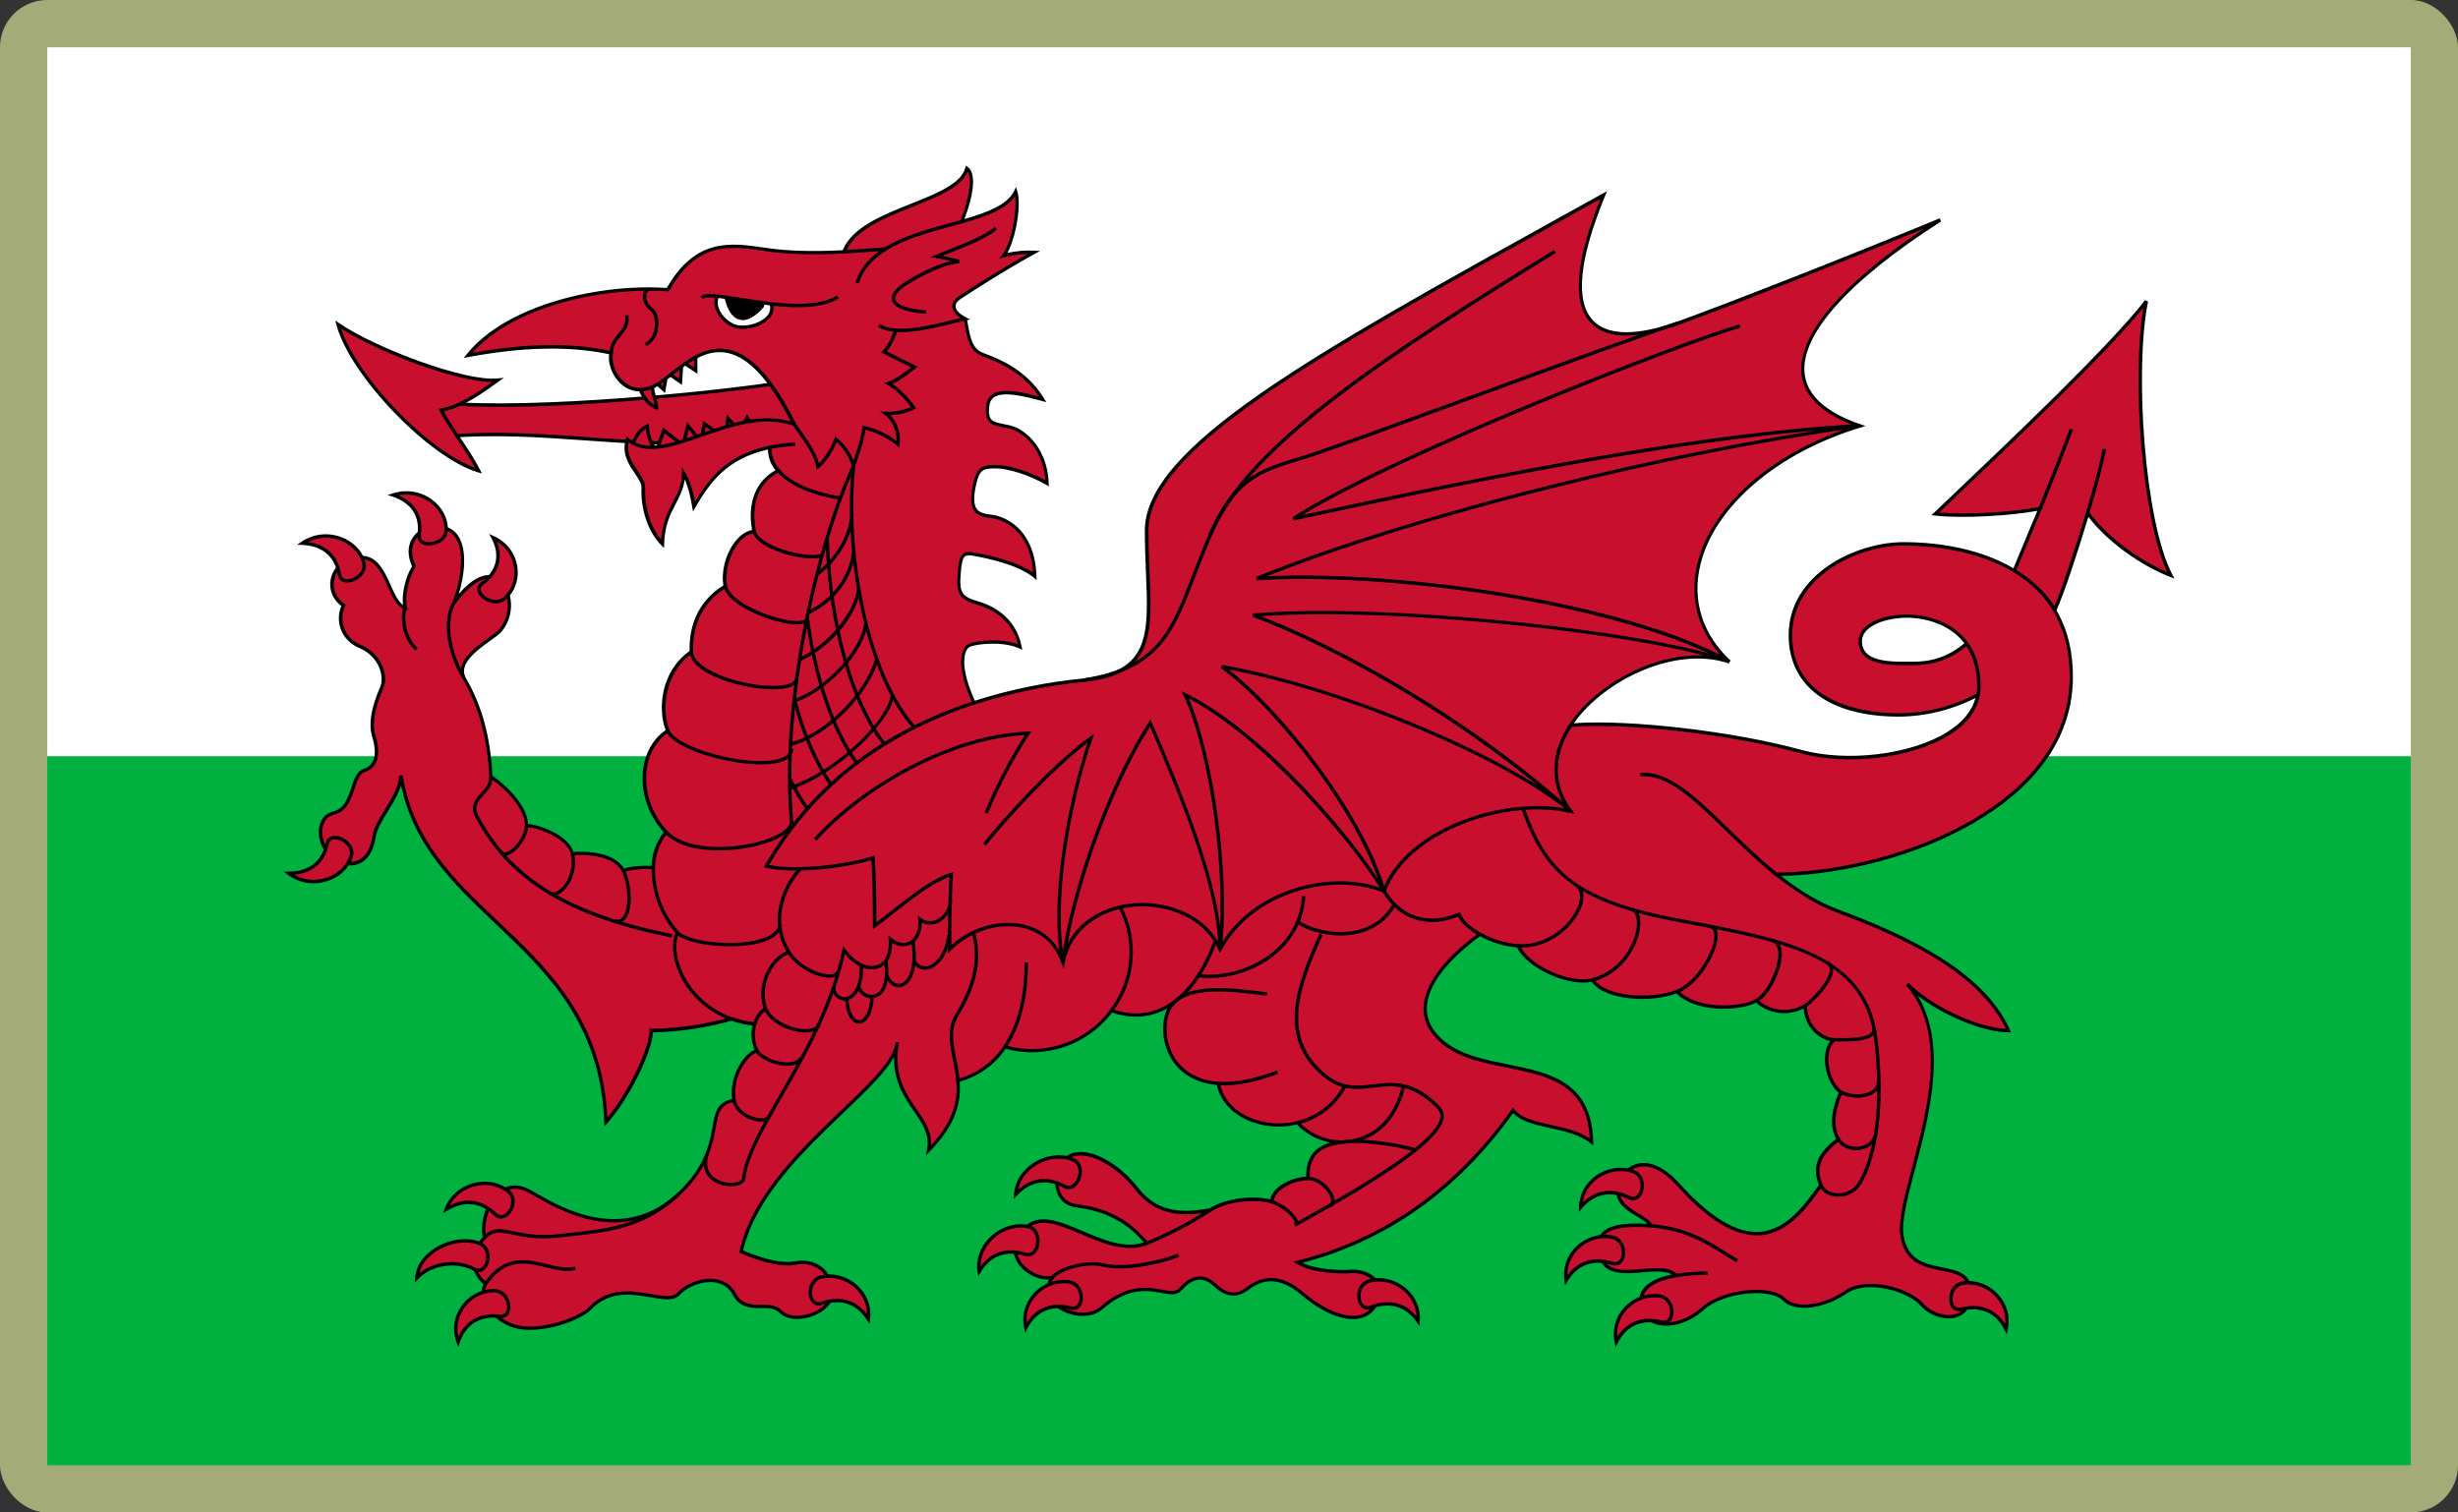 <?xml version="1.0" encoding="UTF-8"?>
<svg id="Layer_2" data-name="Layer 2" xmlns="http://www.w3.org/2000/svg" viewBox="0 0 520 320">
  <rect x="0" y="0" width="520" height="320" fill="#333333" stroke="none"/>
  <defs>
    <style>
      .cls-1 {
        fill: #a3ab78;
      }

      .cls-1, .cls-2, .cls-3, .cls-4, .cls-5 {
        stroke-width: 0px;
      }

      .cls-3 {
        fill: #00b140;
      }

      .cls-4 {
        fill: #fff;
      }

      .cls-5 {
        fill: #c8102e;
      }
    </style>
  </defs>
  <g id="_500x300_Background" data-name="500x300 Background">
    <rect class="cls-1" width="520" height="320" rx="10" ry="10"/>
  </g>
  <g id="Wales">
    <g>
      <path class="cls-3" d="m10,10h500v300H10V10Z"/>
      <path class="cls-4" d="m10,10h500v150H10V10Z"/>
      <g>
        <g>
          <path class="cls-5" d="m164.16,81.14c-16.24,2.46-57.39,6.33-73.44,3.69l3.14,7.56c26.57-2.46,52.04,6.15,75.66-2.81l-5.35-8.44h0Z"/>
          <path class="cls-2" d="m143.28,94.12c-6.18,0-12.47-.45-18.91-.9-9.9-.7-20.15-1.43-30.48-.47l-.27.02-3.49-8.4.64.11c15.43,2.53,55.94-1.06,73.33-3.69l.23-.04,5.72,9.01-.41.16c-8.59,3.26-17.35,4.21-26.36,4.21Zm-38.77-2.56c6.74,0,13.4.47,19.91.94,15.6,1.11,30.34,2.16,44.55-3.11l-4.99-7.86c-14.72,2.21-55.55,6.3-72.68,3.76l2.79,6.72c3.49-.31,6.97-.44,10.42-.44Z"/>
        </g>
        <g>
          <path class="cls-5" d="m101.24,99.59c-10.15-2.99-26.94-20.39-29.71-30.93,7.93,5.45,26.94,12.48,33.77,11.78-2.22,1.58-7.75,5.8-12,6.33,2.03,3.87,5.9,8.79,7.94,12.83h0Zm32.66-5.27h0c2.95,4.04,18.45,2.37,26.29-2.55l-2.12-3.43-1.57,2.9-2.49-2.72-.64,4.31-4.34-3.16-.74,3.78-2.77-3.34-1.01,4.13-4.06-3.16-1.57,4.31c-1.22-1.45-1.91-3.28-1.94-5.18-1.57.61-2.86,2.64-3.04,4.13h0Zm1.29-13.09c0,1.05,1.29,4.13,3.69,5.01.09-1.32-1.57-4.39-.55-5.71l2.12,1.93.65-3.69,2.86,2.02.28-4.31,2.95,1.93v-4.75c-4.8.44-10.7,5.97-12,7.56Zm299.45,47.89c-1.25-2.81-5.12-6.24-8.53-8.35l5.49-13.17c-5.17,1.06-15.91,1.84-22.19,1.13,11.81-11.25,36.54-34.45,44.66-44.99-2.95,14.41-.74,46.75,5.17,58-6.27-2.46-13.53-7.56-17.59-13.18-2.39,8.07-5.33,16.87-6.96,20.47"/>
          <path class="cls-2" d="m434.31,129.26c-1.26-2.84-5.23-6.23-8.39-8.19l-.26-.16,5.35-12.83c-5.59,1.03-15.69,1.67-21.63,1.01l-.77-.09.56-.53c1.09-1.04,2.29-2.18,3.58-3.41,12.6-11.97,33.68-32,41.04-41.55l.64.29c-2.92,14.25-.76,46.53,5.13,57.76l.45.86-.9-.35c-6.55-2.57-13.4-7.62-17.31-12.72-2.53,8.45-5.28,16.54-6.77,19.83l-.26-.12-.45.2Zm-7.75-8.64c2.96,1.87,6.52,4.92,8.06,7.65,1.56-3.68,4.25-11.63,6.68-19.83l.21-.71.43.6c3.58,4.96,10.14,9.98,16.54,12.7-5.44-11.65-7.51-41.32-5.04-55.93-8.08,9.97-28.07,28.96-40.2,40.48-1.07,1.02-2.08,1.97-3.01,2.86,6.21.55,16.15-.15,21.29-1.2l.67-.14-5.63,13.52Zm-324.62-20.45l-.8-.23c-10.36-3.05-27.16-20.54-29.96-31.19l-.25-.94.8.55c7.76,5.33,26.74,12.41,33.53,11.71l1.36-.14-1.69,1.21c-2.36,1.7-7.15,5.16-11.06,5.89.94,1.71,2.18,3.58,3.49,5.55,1.54,2.31,3.13,4.7,4.21,6.84l.37.74Zm-29.78-30.66c3.34,10.24,18.42,25.93,28.35,29.46-1.03-1.9-2.41-3.97-3.75-5.99-1.44-2.16-2.8-4.2-3.77-6.06l-.24-.46.52-.06c3.62-.45,8.32-3.73,10.85-5.56-7.53-.07-23.98-6.22-31.95-11.34Zm69.53,27.46c-3.76,0-6.84-.74-8.08-2.44l-.07-.1v-.12c.2-1.64,1.56-3.79,3.27-4.47l.49-.19v.52c.03,1.6.55,3.16,1.47,4.45l1.51-4.16,4.01,3.13,1.05-4.29,2.74,3.31.7-3.59,4.31,3.15.67-4.47,2.66,2.91,1.62-3,2.64,4.26-.3.19c-4.68,2.94-12.59,4.89-18.7,4.89Zm-7.41-2.75c2.97,3.63,17.59,2.14,25.42-2.57l-1.6-2.59-1.51,2.8-2.32-2.54-.62,4.15-4.36-3.18-.78,3.97-2.8-3.37-.98,3.98-4.11-3.2-1.61,4.43-.4-.48c-1.15-1.37-1.85-3.07-2-4.85-1.19.72-2.13,2.27-2.33,3.46Zm4.93-7.48l-.45-.16c-2.59-.95-3.93-4.18-3.93-5.35v-.13l.08-.1c1.49-1.82,7.38-7.24,12.24-7.69l.39-.04v5.81l-2.99-1.96-.28,4.33-2.92-2.06-.66,3.78-2.26-2.06c-.23.77.12,2.02.41,3.05.23.84.44,1.56.4,2.1l-.03.48Zm-3.65-5.39c.09.92,1.09,3.3,2.92,4.3-.07-.38-.2-.83-.33-1.3-.4-1.44-.86-3.07-.11-4.05l.24-.31,1.93,1.75.63-3.61,2.8,1.98.27-4.28,2.91,1.91v-3.67c-4.5.67-9.9,5.67-11.27,7.27Z"/>
        </g>
        <g>
          <path class="cls-5" d="m204.21,67.43c.74,3.69.92,6.5,3.69,7.56s8.86,3.16,12.73,9.49c-4.61-1.23-11.07-2.99-11.63,1.23-.53,4.02,1.32,3.9,4.43,4.57,4.06.88,7.93,5.62,8.12,11.95-3.32-1.93-7.94-3.51-10.89-3.51s-3.78.53-4.52,4.04c-1.22,5.8,1.02,6.15,3.78,6.5s8.67,2.99,9.04,12.66c-3.14-2.64-9.43-4.11-13.29-4.74-2.12-.35-2.49.7-2.77,4.39s.18,4.92,3.87,5.98,7.94,3.69,9.04,9.32c-3.51-1.58-9.04-1.05-10.7-.35s-2.56,4.63.95,12.19c7.55-2.43,15.33-4.05,23.23-4.81,17.44-1.75,13.29-13.36,13.29-31.64s38.38-38.67,96.69-71.01c-14.02,34.1,5.17,30.93,15.87,27.07s35.8-13.71,55.36-21.79c-26.94,17.22-40.6,35.5-16.98,43.59-30.26,9.14-44.29,34.1-27.68,49.91-11.32-3.82-27.02,3.39-33.59,13.43,11.81-1.06,34.7,1.69,48.72,5.56,13.35,3.68,35.4-.63,37.48-11.97.11-.57.17-1.15.17-1.74,0-3.95-1.02-6.94-2.58-9.12-3.43-4.79-9.44-5.82-12.74-5.82-4.8,0-9.78,1.93-9.78,5.27s2.95,4.74,8.86,4.74c3.23,0,8.21.53,13.66-4.19,1.56,2.18,2.58,5.16,2.58,9.12,0,.57-.06,1.15-.18,1.71-5.16,2.79-10.94,4.25-16.8,4.26-11.81,0-22.88-4.57-22.88-16.87s13.28-19.33,23.99-19.33c14.76,0,35.43,5.62,35.43,28.12,0,28.47-39.2,41.79-62.45,41.79,3.9,3.12,8.29,6.02,12.99,7.77,16.47,6.15,31,13.71,36.17,25.31-6.27,0-16.61-4.92-21.41-9.84,13.29,15.47-2.83,43.92-1.11,53.43,1.84,10.19,14.39,3.87,14.39,11.78,0,7.03-7.38,5.8-10.15,2.64s-11.64-5.82-16.24-2.64c-4.06,2.81-10.33,4.22-13.1,1.41s-12.92-1.76-17.16,2.11-10.17,4.17-12,1.23c-1.95-3.15-1.45-6.97,6.44-8.29-3.51-3.52-14.19,2.49-16.04-4.18-1.33-4.8,1.48-7.03,10.7-6.33-.92-2.28-7.75-3.34-6.83-8.09s6.26-7.68,12.55-.7c16.79,18.63,24.54,8.26,30.26.18-1.84-4.22.19-7.03,3.69-9.67-1.85-2.99-.74-7.21.55-10.02-2.77-1.58-4.43-8.61-1.48-11.07-2.4,0-6.09-2.64-6.09-7.21-3.29,2-7.51,1.57-10.33-1.05-3.51,1.93-12.73,2.28-16.79-1.93-5.54,2.11-15.32,1.58-17.9-2.46-4.87,1.23-13.84-2.81-15.69-7.21-2.85-.21-5.61-1.05-8.09-2.46-7.38,5.27-17.37,15.47-7.41,23.2s30.63,1.4,31,20.74c-4.8-3.87-13.66-2.81-16.61-6.68-9.96,14.06-24.36,26.89-45.58,32.16,3.14,1.93,8.86,2.11,11.07,1.93,4.6-.37,8.49,3.34,4.98,7.73s-10.7.7-14.95-2.99c-6.11-5.31-10.15-2.29-11.81-1.06s-3.88,1.93-6.83-.88-5.72-.88-7.2.88c-2.4,2.86-7.93-3.69-16.79,4.04-4.26,3.72-14.39-1.05-10.33-6.5-4.24,1.06-11.75-4.82-5.54-10.54,5.72-5.27,16.61,6.85,25.46,3.34-1.99-2.41-6.14-6.88-14.76-7.91-4.43-.53-5.21-5.43-3.14-8.96,2.58-4.39,10.52-1.4,15.87,5.45,4.21,5.4,9.78,5.45,15.5,4.39,4.02-2.55,10.24-2.64,13.01-1.76,0-2.64,4.34-4.92,7.66-4.92-.18-3.51.92-6.68,6.28-7.56.45-.07.91-.14,1.38-.19-3.73.17-7.34-1.31-9.88-4.05-7.39,1.8-15.58-1.67-16.78-8.32-11.68-.81-12.85-12.6-9.97-16.44.23-.32.5-.61.79-.88-3.48,2.61-7.92,3.82-13.42,1.92-5.17,7.02-14.16,10.09-22.54,7.68-2.32,3.51-5.86,6.04-9.94,7.1.34,4.26-.57,9.09-6.2,14.76,1.48-7.73-8.86-10.19-6.64-22.85-.74,9.14-28.6,24.25-33.03,44.29,4.06,1.76,8.49,2.99,11.26,2.46,6.96-1.33,9.23,5.62,7.2,8.44s-7.75,4.22-10.15,1.76-7.38.88-9.78-3.69-9.04-2.99-11.81,0-12-3.87-18.64,2.99c-2.48,2.56-10.89,5.27-15.87,3.87s-7.93-6.33-6.27-8.96c-3.32-2.99-3.37-6.65-.18-9.84-1.2-4.48,2.71-13.34,9.32-9.84,4.15,2.2,18.87,12.57,31.69.7,11.12-10.42,4.64-18.76,11.76-19.86-.87-4.23,1.85-9.49,4.8-10.55-.86-1.75-1.01-3.77-.44-5.63-1.68-.13-3.33-.49-4.91-1.08-5.53,1.57-11.24,2.4-16.99,2.49,0,4.22-5.17,14.41-9.6,19.33-1.48-38.67-38.38-42.53-43.37-73.29-.18,4.57-5.17,9.14-5.72,13s-2.95,6.85-7.38,5.1-5.54-9.14-1.11-10.19,3.6-8.09,6.37-8.96,3.23-3.69,2.12-7.21.55-7.73,1.66-10.37-.55-7.03-4.43-8.61-5.17-5.45-3.69-8.79c-4.06-2.81-2.9-8.89,2.58-10.02,6.83-1.41,6.64,9.31,10.52,10.55-.55-2.11.18-6.15,1.85-8.79-2.21-4.57.55-8.26,4.98-8.26,7.75,0,5.17,12.3,3.32,16.17,2.58-3.52,6.64-7.56,9.78-4.74s2.63,8.68-.74,11.25c-2.77,2.11-8.49,5.45-6.83,9.14,3.32,5.62,5.35,12.3,5.72,20.92,4.61,3.34,7.57,7.21,7.57,10.37,3.04.18,8.87,2.58,9.69,5.98,3.69-.35,9.2.35,10.79,3.6,1.2-.62,4.4-.82,6.34-.65,0-2.75.96-5.4,2.7-7.53-6.27-6.68-6.09-17.22.37-21.44-1.84-4.38-1.11-12.48,4.98-16.7-.13-4.39,1.11-10.19,7.2-13.88-.92-4.75,2.22-11.25,6.09-11.6-.92-4.57-.23-10.21,5.12-12.85-1.26-1.32-1.91-3.11-1.81-4.93-9.39,1.93-13.06,7.4-16.05,12.51-.37-2.11-.92-4.92-2.22-7.03,0,5.45-4.24,7.38-4.43,14.94-3.14-3.16-4.24-8.26-4.06-11.78.15-2.81-4.8-5.45-3.32-10.37,7.38,6.5,22.33-7.73,35.25-3.16-12.73-25.49-21.96-13.18-28.42-8.79s-11.07-2.11-10.33-6.33c-8.67-1.93-19.01-1.58-30.26.53,8.3-10.37,27.86-14.94,42.26-13.89,6.27-11.07,13.84-9.49,21.22-8.44,4.83.69,10.46.71,16.05.44,3.51-9.32,23.99-10.28,26.02-17.66,1.85,1.41.72,6.7-1.12,11.26,5.34-1.52,9.92-3.15,11.45-6.34.92,2.99-.55,11.07-2.58,13.53,2.11-.56,4.28-.8,6.46-.7-6.46,3.52-14.58,8.79-15.87,9.67s-2.03,2.64,1.29,4.39c-3.69.7-14.02,4.22-18.27,1.41"/>
          <path class="cls-2" d="m112.19,281.38c-1.17,0-2.29-.13-3.29-.41-3.02-.85-5.62-3.08-6.62-5.67-.51-1.33-.51-2.58-.01-3.57-1.55-1.47-2.39-3.14-2.44-4.85-.05-1.77.75-3.55,2.31-5.17-.65-2.83.53-7.4,3.35-9.64,1.33-1.06,3.55-2,6.54-.41.38.2.84.47,1.39.78,5.51,3.17,18.42,10.59,29.89-.02,5.87-5.5,6.76-10.39,7.41-13.96.55-3.05.96-5.28,4.18-5.92-.67-4.25,1.95-9.13,4.73-10.44-.7-1.62-.85-3.41-.42-5.12-1.52-.15-3.02-.5-4.45-1.02-5.41,1.52-11,2.35-16.62,2.47-.26,4.4-5.18,14.23-9.68,19.22l-.6.66-.03-.89c-.8-20.92-12.06-31.6-22.95-41.93-8.88-8.42-17.28-16.4-20.04-29.34-.56,1.88-1.69,3.73-2.79,5.52-1.2,1.97-2.34,3.82-2.58,5.5-.36,2.52-1.42,4.41-2.99,5.32-1.36.79-3,.81-4.89.06-2.93-1.16-4.32-4.45-4.14-6.95.15-2.07,1.27-3.5,3.08-3.93,2.29-.55,3.06-2.84,3.8-5.05.59-1.78,1.16-3.46,2.54-3.91,3.17-1.01,2.54-4.66,1.89-6.75-1.2-3.8.74-8.4,1.67-10.62.47-1.12.39-2.65-.21-4.1-.76-1.83-2.23-3.3-4.03-4.04-1.9-.78-3.33-2.16-4.03-3.88-.65-1.62-.64-3.42.03-5.11-1.82-1.38-2.67-3.54-2.23-5.7.49-2.4,2.48-4.24,5.18-4.8,4.38-.9,6.04,2.82,7.51,6.1.78,1.75,1.53,3.43,2.6,4.16-.29-2.33.51-5.83,1.92-8.17-1-2.18-.98-4.28.06-5.95,1.05-1.68,3-2.65,5.33-2.65,1.99,0,3.48.77,4.44,2.28,1.95,3.09,1.17,8.6.05,12.2,1.69-1.95,3.79-3.77,5.87-3.98,1.1-.12,2.1.23,2.98,1.01,1.49,1.34,2.3,3.43,2.2,5.73-.1,2.47-1.21,4.74-2.96,6.08-.38.29-.81.6-1.28.93-2.85,2.05-6.76,4.85-5.44,7.77,3.49,5.9,5.37,12.74,5.74,20.87,4.58,3.35,7.37,7.14,7.56,10.23,2.96.31,8.5,2.51,9.6,5.93,3.25-.25,8.77.24,10.69,3.52,1.4-.53,4.1-.67,5.82-.57.09-2.58,1-5.08,2.58-7.12-3.3-3.64-4.93-8.54-4.37-13.19.43-3.6,2.12-6.57,4.77-8.41-1.64-4.29-1.15-12.31,5.06-16.74-.09-4.3,1.11-10.1,7.16-13.88-.48-2.94.45-6.57,2.36-9.11,1.08-1.44,2.38-2.36,3.7-2.61-1.03-5.69.81-10.36,4.97-12.65-1.02-1.23-1.59-2.78-1.6-4.38-8.68,1.93-12.22,6.89-15.36,12.24l-.5.85-.17-.97c-.35-2-.79-4.05-1.58-5.79-.25,1.96-1.05,3.5-1.88,5.11-1.17,2.25-2.37,4.58-2.47,8.54l-.02.85-.6-.6c-3.15-3.17-4.36-8.34-4.17-12.05.05-.99-.64-2.01-1.44-3.18-1.25-1.84-2.81-4.13-1.87-7.27l.16-.54.42.37c3.53,3.11,8.94,1.24,15.2-.93,6-2.08,12.76-4.42,19.1-2.57-4.48-8.74-8.82-13.48-13.27-14.47-4.5-1-8.32,2.01-11.68,4.67-.89.7-1.73,1.37-2.54,1.92-2.66,1.81-5.36,2.02-7.59.58-2.24-1.45-3.64-4.37-3.35-6.92-8.21-1.77-18.23-1.57-29.79.6l-.96.18.61-.76c8.37-10.46,28.01-15.02,42.34-14.04,6.13-10.65,13.49-9.58,20.62-8.54l.85.12c4.18.6,9.33.74,15.75.44,2-4.88,8.35-7.41,14.49-9.86,5.41-2.16,10.51-4.2,11.43-7.54l.14-.52.43.32c1.99,1.52.97,6.55-.74,11,4.61-1.34,9.08-2.95,10.52-5.95l.4-.83.27.88c.9,2.9-.32,9.93-2.11,13.07,1.85-.41,3.75-.58,5.65-.49l1.3.06-1.14.62c-6.22,3.39-14.24,8.56-15.84,9.65-.29.2-.97.75-.93,1.49.04.76.8,1.55,2.19,2.28l.91.48-.66.12c.06.31.12.61.17.91.56,3,.97,5.16,3.22,6.02l.33.13c2.85,1.08,8.79,3.32,12.58,9.52l.47.77-.99-.26c-3.39-.9-8.03-2.14-10.05-.79-.57.38-.9.96-1.01,1.75-.43,3.26.64,3.47,3.2,3.98.3.06.62.12.95.19,3.92.85,8.2,5.45,8.4,12.3l.02.65-.56-.33c-3.45-2.01-7.95-3.47-10.71-3.47s-3.45.35-4.17,3.75c-.5,2.37-.44,3.94.19,4.82.65.92,1.93,1.08,3.29,1.25.91.12,8.92,1.46,9.36,13l.03.82-.62-.53c-3.33-2.8-10.28-4.2-13.11-4.67-.69-.11-1.13-.06-1.42.16-.57.45-.76,1.72-.93,3.9-.27,3.57.13,4.61,3.61,5.6,2.93.84,8.04,3.2,9.3,9.59l.14.69-.64-.29c-3.53-1.59-8.97-.96-10.41-.35-.39.16-.71.55-.92,1.12-.38.99-.95,3.97,1.93,10.3,7.46-2.38,15.2-3.97,23-4.72,14.08-1.41,13.75-9.31,13.2-22.38-.12-2.81-.24-5.72-.24-8.89,0-17.66,35.42-37.28,89.04-66.98l8.74-4.84-.39.95c-5.55,13.5-6.41,22.38-2.56,26.41,3.92,4.1,11.94,2.36,17.97.18,10.1-3.65,34.75-13.28,55.34-21.79l.33.64c-19.62,12.54-29.88,24.02-28.88,32.31.55,4.56,4.53,8.13,11.83,10.63l1.06.36-1.07.32c-17.65,5.33-30.96,16.74-33.89,29.06-1.8,7.56.4,14.57,6.36,20.24l-.36.6c-11.23-3.79-26.3,3.49-32.76,12.66,11.74-.86,33.91,1.72,48.1,5.63,9.7,2.67,23.27,1.02,30.9-3.77,3.23-2.03,5.24-4.45,5.97-7.21-5.03,2.57-10.64,3.94-16.29,3.95-14.55,0-23.24-6.44-23.24-17.23,0-12.85,14.14-19.69,24.35-19.69,5.23,0,15.23.74,23.44,5.68,8.2,4.93,12.35,12.6,12.35,22.81,0,16.19-12.34,26.28-22.69,31.89-13.49,7.32-28.82,10.08-39.08,10.25,4.28,3.33,8.24,5.65,12.09,7.08,13.97,5.22,30.73,12.84,36.37,25.5l.23.51h-.56c-5.26,0-13.74-3.54-19.2-7.77,6.38,10.5,2.42,25.44-.53,36.6-1.6,6.05-2.98,11.27-2.43,14.33.93,5.13,4.6,5.86,8.15,6.56,3.21.64,6.25,1.24,6.25,5.28,0,3.38-1.61,4.69-2.95,5.19-2.7,1.01-6.16-.42-7.83-2.32-2.77-3.16-11.43-5.58-15.76-2.58-4.26,2.95-10.66,4.31-13.56,1.36-2.51-2.55-12.39-1.76-16.66,2.12-2.63,2.39-6.07,3.63-8.99,3.22-1.61-.22-2.87-.96-3.56-2.07-1.08-1.74-1.31-3.41-.66-4.85.83-1.85,3.03-3.14,6.54-3.84-1.48-.86-3.83-.66-6.29-.45-3.79.32-8.1.69-9.23-3.43-.57-2.06-.39-3.62.54-4.75,1.43-1.74,4.56-2.4,9.8-2.08-.49-.51-1.31-1.01-2.17-1.52-2.2-1.32-4.94-2.95-4.3-6.22.48-2.47,2.08-4.36,4.18-4.95,1.59-.44,4.87-.5,8.99,4.07,6.51,7.23,12.07,10.61,16.99,10.31,5.72-.34,9.68-5.83,12.59-9.94-1.89-4.56.71-7.47,3.63-9.72-1.83-3.35-.33-7.75.57-9.79-1.47-1.05-2.67-3.58-2.9-6.19-.17-1.95.23-3.63,1.1-4.73-2.46-.46-5.37-2.98-5.65-6.89-3.26,1.69-7.28,1.21-10.05-1.22-3.63,1.81-12.6,2.19-16.83-1.95-5.82,2.11-15.19,1.37-17.97-2.47-5.01,1.06-13.74-2.95-15.77-7.27-2.73-.23-5.43-1.05-7.82-2.38-3.49,2.52-11.13,8.76-11.26,15.17-.05,2.73,1.31,5.19,4.05,7.32,3.45,2.68,8.32,3.66,13.03,4.61,8.78,1.77,17.86,3.6,18.11,16.41l.02.77-.6-.49c-2.25-1.81-5.44-2.52-8.52-3.2-3.16-.7-6.15-1.35-7.83-3.17-11.71,16.36-26.71,27.02-44.61,31.69,3.1,1.44,7.98,1.61,10.05,1.45,2.72-.22,5.23.93,6.25,2.85.88,1.65.54,3.6-.96,5.47-1,1.25-2.33,1.96-3.97,2.11-3.8.35-8.43-2.38-11.5-5.05-5.87-5.1-9.7-2.26-11.34-1.05-2.42,1.79-4.8,1.49-7.31-.89-.98-.93-2-1.38-3.04-1.32-1.65.09-2.98,1.4-3.63,2.17-1.03,1.22-2.49.96-4.34.62-2.98-.54-7.07-1.28-12.49,3.46-2.74,2.39-7.66,1.52-10.24-.87-1.71-1.58-2.08-3.57-1.07-5.43-2.52.17-5.57-1.52-6.87-3.94-.76-1.41-1.54-4.25,1.83-7.35,3.07-2.83,7.47-.96,12.14,1.03,4.36,1.86,8.86,3.77,12.97,2.42-2.42-2.83-6.5-6.47-14.2-7.39-2.31-.27-3.42-1.6-3.95-2.67-.97-1.95-.75-4.63.54-6.84.79-1.35,2.1-2.12,3.78-2.23,3.82-.24,8.92,2.82,12.68,7.64,4.21,5.4,9.73,5.25,15.08,4.27,3.88-2.43,9.81-2.64,12.82-1.88.43-2.54,4.27-4.66,7.6-4.81-.09-3.83,1.58-6.21,5.1-7.23-2.68-.49-5.15-1.81-7.06-3.81-4.32,1-8.92.27-12.34-1.95-2.48-1.61-4.07-3.83-4.62-6.43-4.81-.41-8.44-2.79-10.23-6.7-1.62-3.54-1.33-7.3-.21-9.5-3.55,2-7.49,2.3-11.72.89-5.2,6.89-14.19,9.95-22.51,7.67-2.32,3.39-5.75,5.85-9.71,6.95.25,3.71-.33,8.69-6.32,14.74l-.83.84.22-1.16c.62-3.26-.96-5.55-2.79-8.21-2.02-2.93-4.27-6.19-4.17-11.46-1.83,3.34-5.89,7.22-10.71,11.84-8.29,7.93-18.58,17.78-21.23,29.13,4.51,1.92,8.43,2.77,10.77,2.32,3.14-.6,5.8.4,7.29,2.75,1.3,2.04,1.41,4.67.27,6.26-1.23,1.7-3.75,2.97-6.28,3.15-1.86.14-3.43-.34-4.42-1.35-.91-.93-2.31-.94-3.78-.94-2.14,0-4.57,0-6.06-2.84-.98-1.87-2.63-2.45-3.84-2.61-2.53-.33-5.63.8-7.38,2.69-1.23,1.33-3.49.94-6.11.49-3.86-.67-8.66-1.49-12.53,2.5-2.03,2.1-7.95,4.37-12.94,4.37Zm-3.26-29.84c-1.07,0-2.08.36-2.99,1.09-2.59,2.06-3.74,6.5-3.05,9.09l.05.2-.15.15c-1.51,1.52-2.28,3.17-2.24,4.79.04,1.58.88,3.15,2.41,4.53l.23.2-.16.26c-.52.82-.54,1.96-.07,3.19.92,2.39,3.33,4.44,6.14,5.24,4.96,1.4,13.18-1.36,15.51-3.77,4.14-4.27,9.15-3.41,13.18-2.71,2.51.43,4.49.77,5.46-.27,1.9-2.05,5.27-3.28,8.01-2.92,1.98.26,3.49,1.3,4.38,2.99,1.28,2.44,3.29,2.45,5.42,2.45,1.56,0,3.18,0,4.3,1.16.83.86,2.2,1.26,3.85,1.14,2.29-.17,4.66-1.34,5.75-2.86.96-1.33.84-3.67-.29-5.45-.78-1.22-2.66-3.16-6.55-2.42-2.53.48-6.71-.42-11.47-2.48l-.27-.12.06-.29c2.58-11.69,13.07-21.72,21.5-29.78,5.64-5.4,10.56-10.1,11.41-13.73.03-.25.07-.5.12-.76l.72.09c-.02.26-.06.53-.13.81-.89,6.44,1.63,10.09,3.86,13.33,1.65,2.39,3.21,4.66,3.04,7.65,5.24-5.65,5.62-10.26,5.34-13.69l-.02-.3.29-.08c3.99-1.04,7.45-3.51,9.73-6.95l.15-.22.26.07c8.19,2.35,17.09-.68,22.14-7.55l.16-.21.25.09c4.81,1.67,9.21,1.04,13.08-1.87l.46.55c-.27.25-.52.53-.74.83-1.4,1.86-1.85,5.94-.2,9.56,1.71,3.74,5.22,5.98,9.9,6.3l.28.02.05.28c.46,2.52,1.96,4.67,4.36,6.23,3.31,2.15,7.79,2.83,11.98,1.81l.21-.05.14.16c2.47,2.67,5.96,4.1,9.59,3.93l.05.72c-.47.04-.93.11-1.36.18-4.35.71-6.19,2.93-5.97,7.18l.02.38h-.38c-3.19,0-7.3,2.21-7.3,4.56v.49l-.47-.15c-2.73-.86-8.82-.75-12.71,1.72l-.13.05c-5.33.98-11.37,1.21-15.85-4.53-3.57-4.57-8.53-7.6-12.07-7.36-1.45.1-2.53.73-3.21,1.87-1.18,2-1.38,4.41-.52,6.15.64,1.3,1.82,2.09,3.39,2.27,8.32.99,12.54,5.06,15,8.04l.32.38-.46.18c-4.5,1.79-9.54-.36-13.99-2.25-4.63-1.97-8.63-3.67-11.36-1.16-2.23,2.05-2.82,4.35-1.68,6.47,1.28,2.39,4.57,4.03,6.89,3.46l.98-.24-.6.81c-1.79,2.4-.43,4.27.54,5.16,2.3,2.13,6.85,2.96,9.27.85,5.69-4.97,10.15-4.16,13.1-3.62,1.9.34,2.93.48,3.65-.38.72-.86,2.22-2.32,4.14-2.42,1.25-.07,2.45.44,3.58,1.52,2.91,2.78,4.93,1.91,6.36.85,1.64-1.22,5.96-4.41,12.26,1.07,2.82,2.45,7.38,5.2,10.96,4.87,1.43-.13,2.6-.75,3.47-1.84,1.3-1.64,1.62-3.3.88-4.68-.89-1.67-3.12-2.67-5.56-2.47-1.85.15-7.9.1-11.29-1.99l-.73-.45.83-.21c18.26-4.54,33.53-15.31,45.37-32.02l.28-.4.3.39c1.45,1.89,4.5,2.57,7.73,3.28,2.9.64,5.89,1.3,8.21,2.88-.56-11.55-8.79-13.21-17.5-14.97-4.79-.97-9.75-1.97-13.33-4.75-2.93-2.27-4.39-4.93-4.33-7.9.14-6.85,8.26-13.38,11.75-15.88l.19-.13.2.11c2.42,1.38,5.16,2.21,7.94,2.41l.22.02.09.2c1.77,4.22,10.47,8.21,15.26,6.99l.25-.06.14.22c2.37,3.72,11.85,4.46,17.47,2.32l.22-.08.17.17c3.95,4.11,13.1,3.66,16.36,1.87l.23-.13.19.18c2.69,2.5,6.76,2.92,9.9,1.01l.55-.33v.64c0,4.56,3.67,6.84,5.73,6.84h1l-.77.64c-1.07.89-1.58,2.6-1.39,4.68.23,2.56,1.41,5,2.82,5.81l.29.16-.14.3c-.84,1.83-2.58,6.43-.57,9.68l.17.28-.26.2c-4.07,3.06-5.11,5.74-3.58,9.23l.08.19-.12.17c-3,4.24-7.11,10.04-13.25,10.41-5.15.3-10.9-3.15-17.57-10.55-2.86-3.17-5.8-4.54-8.26-3.86-1.83.51-3.24,2.19-3.67,4.39-.54,2.77,1.85,4.2,3.96,5.46,1.32.79,2.46,1.47,2.84,2.42l.22.54-.58-.04c-5.36-.41-8.61.17-9.92,1.77-.77.94-.91,2.28-.4,4.1.98,3.53,4.62,3.23,8.47,2.9,3.01-.26,5.85-.5,7.47,1.13l.49.5-.69.12c-3.67.62-6.03,1.85-6.81,3.58-.69,1.52-.05,3.11.61,4.17.57.92,1.65,1.54,3.04,1.73,2.67.37,5.97-.82,8.4-3.04,4.28-3.9,14.67-5.13,17.66-2.1,2.56,2.6,8.6,1.35,12.64-1.45,4.76-3.3,13.79-.65,16.72,2.69,1.51,1.73,4.7,3,7.03,2.12,1.63-.61,2.49-2.17,2.49-4.52,0-3.44-2.5-3.94-5.67-4.57-3.61-.72-7.7-1.53-8.72-7.14-.58-3.22.82-8.52,2.44-14.65,3.35-12.65,7.52-28.4-1.25-38.61l.53-.49c4.73,4.85,14.52,9.44,20.58,9.72-5.76-12.11-22.08-19.5-35.72-24.6-4.16-1.55-8.44-4.11-13.09-7.83l-.81-.64h1.03c10.15,0,25.94-2.67,39.77-10.17,10.18-5.52,22.32-15.42,22.32-31.25,0-25.76-26.84-27.76-35.07-27.76-9.91,0-23.63,6.59-23.63,18.97,0,15.32,17.24,16.51,22.52,16.51,5.73-.01,11.42-1.44,16.48-4.14.08-.46.13-.92.14-1.39,0-.03,0-.06,0-.09,0-3.42-.77-6.31-2.29-8.58-4.96,4.14-9.61,4.07-12.7,4.03-.31,0-.61,0-.89,0-3.96,0-9.22-.53-9.22-5.11,0-3.66,5.22-5.63,10.14-5.63,2.01,0,8.79.41,12.8,5.66h0s.23.32.23.32c1.76,2.45,2.65,5.59,2.65,9.33,0,.03,0,.06,0,.1,0,.57-.06,1.15-.17,1.71-.6,3.26-2.77,6.09-6.46,8.4-7.78,4.88-21.6,6.57-31.47,3.85-14.43-3.98-37.14-6.57-48.6-5.54l-.74.07.41-.62c6.1-9.31,21.03-16.94,32.64-13.98-5.32-5.63-7.29-12.65-5.56-19.93,2.94-12.33,15.97-23.73,33.35-29.27-6.93-2.58-10.73-6.23-11.28-10.86-.97-8.11,8.23-19.02,26-30.91-18.22,7.47-41.19,16.5-51.84,20.34-6.24,2.25-14.55,4.02-18.74-.36-3.97-4.15-3.29-12.97,2.03-26.23l-6.94,3.85c-53.4,29.57-88.67,49.11-88.67,66.35,0,3.16.12,6.06.24,8.86.55,13.04.91,21.65-13.85,23.13-7.85.76-15.64,2.37-23.15,4.79l-.3.1-.13-.29c-2.21-4.77-2.97-8.83-2.08-11.15.29-.75.75-1.28,1.32-1.52,1.75-.74,6.79-1.19,10.34.09-1.4-5.52-5.97-7.61-8.64-8.37-3.89-1.11-4.42-2.49-4.14-6.35.19-2.5.41-3.8,1.2-4.42.46-.36,1.07-.46,1.98-.31,2.72.45,9.18,1.75,12.82,4.33-.73-10.22-7.86-11.42-8.68-11.53-1.45-.18-2.95-.37-3.79-1.55-.76-1.06-.85-2.78-.31-5.39.79-3.76,1.8-4.33,4.87-4.33,2.71,0,7.03,1.34,10.49,3.24-.43-6.12-4.27-10.2-7.8-10.96-.33-.07-.64-.13-.93-.19-2.49-.49-4.29-.85-3.78-4.78.13-1,.58-1.76,1.32-2.26,2.13-1.43,6.29-.46,9.85.48-3.67-5.4-9.06-7.43-11.72-8.44l-.33-.13c-2.63-1-3.09-3.46-3.67-6.56-.06-.29-.11-.6-.17-.91-.66.14-1.48.35-2.42.58-4.86,1.22-12.21,3.06-15.77.7l.4-.6c3.29,2.18,10.74.31,15.19-.8.7-.18,1.34-.34,1.9-.46-1.12-.74-1.71-1.55-1.76-2.4-.04-.79.41-1.56,1.25-2.13,1.5-1.02,8.66-5.65,14.7-9.02-1.69.03-3.36.27-4.99.71l-1.09.29.72-.87c1.76-2.13,3.17-8.9,2.7-12.32-2.01,2.88-6.61,4.4-11.19,5.7l-.71.2.28-.69c1.93-4.79,2.54-8.88,1.6-10.43-1.39,3.33-6.39,5.32-11.65,7.42-6.09,2.43-12.39,4.94-14.17,9.67l-.08.22h-.24c-6.57.33-11.85.18-16.12-.43l-.86-.12c-7.25-1.05-14.09-2.05-20,8.38l-.11.2-.23-.02c-13.82-1.01-32.71,3.21-41.31,12.99,11.39-2.04,21.29-2.16,29.42-.34l.34.08-.06.34c-.41,2.32.9,5.19,2.98,6.53,1.97,1.27,4.38,1.07,6.79-.57.79-.54,1.62-1.19,2.5-1.89,3.32-2.62,7.45-5.89,12.29-4.81,4.81,1.07,9.43,6.18,14.15,15.62l.4.8-.84-.3c-6.34-2.24-13.3.17-19.45,2.3-6.22,2.16-11.63,4.03-15.46,1.16-.53,2.54.76,4.44,1.91,6.12.84,1.23,1.63,2.39,1.56,3.63-.17,3.31.82,7.83,3.38,10.87.25-3.61,1.44-5.92,2.51-7.98,1.01-1.95,1.88-3.63,1.88-6.07v-1.28l.67,1.09c1.09,1.78,1.67,3.99,2.09,6.2,3.07-5.08,6.98-10.03,15.79-11.85l.46-.1-.03.47c-.1,1.72.52,3.42,1.71,4.66l.34.36-.44.22c-6.11,3.01-5.48,9.71-4.93,12.45l.08.4-.4.04c-1.24.11-2.51.96-3.58,2.38-1.82,2.43-2.72,6.04-2.19,8.79l.05.25-.22.13c-6.03,3.66-7.15,9.39-7.02,13.56v.2s-.16.11-.16.11c-5.9,4.09-6.61,12.07-4.85,16.26l.12.28-.25.16c-2.61,1.71-4.28,4.57-4.7,8.06-.54,4.53,1.1,9.33,4.39,12.84l.22.23-.2.25c-1.68,2.05-2.61,4.64-2.62,7.3v.39s-.39-.04-.39-.04c-1.95-.18-5.06.05-6.14.61l-.33.17-.16-.33c-1.41-2.89-6.4-3.79-10.44-3.4l-.31.03-.07-.31c-.78-3.24-6.5-5.53-9.36-5.7l-.34-.02v-.34c0-2.95-2.77-6.71-7.42-10.08l-.14-.1v-.17c-.36-8.09-2.21-14.87-5.68-20.75-1.57-3.49,2.61-6.5,5.66-8.69.46-.33.88-.64,1.26-.92,1.59-1.21,2.59-3.28,2.68-5.53.08-2.08-.63-3.96-1.96-5.16-.73-.65-1.52-.93-2.42-.83-2.6.27-5.39,3.58-6.82,5.52l-.62-.37c1.47-3.07,3-10.28.83-13.71-.81-1.29-2.1-1.95-3.83-1.95-2.08,0-3.8.84-4.72,2.31-.94,1.49-.92,3.42.06,5.43l.09.18-.11.17c-1.68,2.66-2.3,6.62-1.8,8.5l.17.64-.63-.2c-1.71-.54-2.64-2.64-3.63-4.85-1.42-3.18-2.89-6.47-6.7-5.68-2.45.51-4.18,2.09-4.62,4.23-.4,1.96.43,3.93,2.17,5.13l.25.17-.12.27c-.7,1.59-.75,3.3-.14,4.82.63,1.57,1.89,2.77,3.63,3.49,1.98.81,3.59,2.42,4.42,4.43.68,1.65.76,3.34.2,4.66-.9,2.13-2.77,6.58-1.65,10.12,1.26,3.99.4,6.78-2.36,7.66-1.04.33-1.52,1.77-2.08,3.44-.76,2.29-1.63,4.89-4.32,5.53-1.48.35-2.4,1.55-2.53,3.28-.16,2.28,1.17,5.23,3.68,6.22,1.67.66,3.1.66,4.26-.02,1.37-.79,2.31-2.5,2.63-4.8.26-1.83,1.44-3.75,2.68-5.78,1.44-2.36,2.94-4.79,3.03-7.19l.72-.04c2.25,13.88,10.96,22.15,20.19,30.9,10.84,10.28,22.04,20.91,23.14,41.52,4.29-5.13,8.91-14.6,8.91-18.41v-.36h.36c5.71-.09,11.4-.93,16.9-2.48l.11-.03.11.04c1.55.57,3.16.93,4.81,1.05l.45.04-.13.43c-.55,1.78-.41,3.69.42,5.37l.18.36-.38.14c-2.7.97-5.4,6.05-4.57,10.13l.08.37-.38.06c-3.05.47-3.39,2.33-3.95,5.4-.67,3.67-1.58,8.7-7.63,14.36-11.86,10.97-25.09,3.37-30.74.12-.53-.31-.99-.57-1.37-.77-.95-.5-1.88-.75-2.76-.75Zm294.39-120.83c-4.63,0-9.42,1.84-9.42,4.91s2.62,4.38,8.5,4.38c.29,0,.59,0,.9,0,3.17.04,7.5.1,12.27-3.9-3.8-5.01-10.31-5.41-12.25-5.41Z"/>
        </g>
        <g>
          <path class="cls-5" d="m63.97,114.97c4.89-3.34,11.58-.87,13.01,4.04.92,3.16-4.68,5.51-5.17,2.55-.64-3.95-3.32-6.42-7.84-6.59Zm19.18-10.22c5.69-1.86,11.35,2.33,11.25,7.43-.07,3.28-6.15,4-5.72,1.03.57-3.97-1.25-7.05-5.53-8.46Zm21.16,9c5.43,2.47,6.38,9.24,2.55,12.81-2.47,2.29-7.33-1.25-4.83-3.09,3.33-2.44,4.3-5.86,2.29-9.72Zm-43.22,71.04c4.74,3.53,11.53,1.34,13.18-3.51,1.06-3.12-4.43-5.7-5.05-2.76-.82,3.92-3.6,6.27-8.13,6.27Zm33.33,71.07c1.98-5.41,8.94-7.06,13.08-3.82,2.66,2.08-.5,7.08-2.69,4.92-2.92-2.88-6.59-3.43-10.4-1.09h0Zm-6.23,14.55c.33-5.72,8.38-9.32,13.3-7.3,3.17,1.3,1.58,6.93-1.15,5.43-3.64-2-9.18-1.38-12.15,1.87h0Zm8.75,13.5c-2.06-5.38,2.22-10.86,7.58-10.85,3.45,0,4.32,5.78,1.19,5.42-4.17-.47-7.38,1.33-8.77,5.43Zm86.79-4.81c.71-5.69-4.78-10.08-9.99-8.9-3.35.76-2.81,6.57.15,5.54,3.95-1.37,7.5-.32,9.85,3.36h0Zm33.29,1.82c-1.24-5.61,3.83-10.44,9.13-9.71,3.41.47,3.41,6.3.36,5.53-4.06-1.03-7.5.31-9.49,4.18h0Zm83.02-1.37c.46-5.72-5.22-9.88-10.38-8.5-3.32.89-2.52,6.67.39,5.53,3.89-1.53,7.48-.62,9.98,2.97Zm-92.87-10.53c-.88-5.67,5.02-10.55,10.27-9.51,3.38.67,2.46,6.83-.53,5.88-3.99-1.26-7.51-.12-9.74,3.63h0Zm7.73-16.31c.33-5.72,7.14-9.37,12.06-7.36,3.17,1.3.97,7.16-1.76,5.66-3.64-2-7.33-1.55-10.31,1.69h0Zm127.05,31.2c-1.24-5.61,3.83-10.44,9.13-9.71,3.41.47,3.41,6.31.36,5.53-4.06-1.03-7.5.31-9.5,4.18h0Zm82.46-2.68c1.28-5.6-3.75-10.47-9.06-9.77-3.41.45-3.45,6.28-.41,5.53,4.07-1,7.5.36,9.46,4.24h0Zm-93.08-10.31c-.87-5.67,4.5-10.19,9.74-9.15,3.37.67,2.99,6.49,0,5.54-3.98-1.27-7.51-.14-9.75,3.61h0Zm3.07-15.48c.11-5.73,6.19-9.36,11.18-7.52,3.21,1.19,1.84,6.87-.94,5.47-3.71-1.87-7.38-1.3-10.23,2.05h0Z"/>
          <path class="cls-2" d="m96.96,284.98l-.36-.93c-.98-2.56-.64-5.33.92-7.6,1.61-2.34,4.22-3.74,6.99-3.74h0c1.26,0,2.35.7,2.99,1.91.62,1.18.65,2.59.08,3.44-.41.6-1.09.89-1.92.79-4.12-.47-7.1,1.38-8.39,5.18l-.32.95Zm7.55-11.55c-2.53,0-4.92,1.28-6.39,3.43-1.23,1.79-1.63,3.92-1.14,5.97,1.57-3.5,4.65-5.16,8.77-4.7.56.07.98-.1,1.24-.48.43-.62.37-1.76-.12-2.7-.51-.97-1.37-1.53-2.35-1.53h0Zm237.3,11.54l-.22-.98c-.59-2.66.16-5.35,2.04-7.38,1.95-2.11,4.76-3.14,7.49-2.76,1.23.17,2.2.99,2.66,2.26.46,1.26.29,2.67-.41,3.45-.5.55-1.22.74-2.02.53-4.01-1.02-7.23.4-9.08,3.99l-.46.89Zm8.19-10.48c-2.17,0-4.29.93-5.83,2.6-1.48,1.61-2.19,3.65-2.02,5.74,2.08-3.25,5.37-4.47,9.38-3.45.55.14.99.03,1.31-.32.52-.57.63-1.72.27-2.71-.37-1.01-1.12-1.66-2.08-1.79-.34-.05-.69-.07-1.03-.07Zm74.53,7.79l-.45-.9c-1.82-3.6-5.04-5.04-9.06-4.05-.81.2-1.53,0-2.02-.55-.69-.78-.85-2.19-.39-3.45.47-1.26,1.44-2.08,2.68-2.24,2.75-.36,5.54.69,7.47,2.81,1.87,2.05,2.59,4.75,1.99,7.4l-.22.98Zm-7.09-5.98c2.84,0,5.18,1.32,6.77,3.85.19-2.09-.5-4.14-1.98-5.75-1.77-1.95-4.33-2.91-6.84-2.58-.96.13-1.72.77-2.09,1.78-.37,1-.27,2.14.25,2.71.31.35.75.46,1.31.33.9-.22,1.77-.33,2.59-.33Zm-200.56,5.68l-.22-.98c-.59-2.66.16-5.35,2.04-7.38,1.95-2.11,4.75-3.14,7.49-2.76,1.23.17,2.2.99,2.66,2.26.46,1.26.29,2.67-.41,3.45-.5.55-1.22.74-2.03.53-4.01-1.02-7.23.4-9.08,3.99l-.46.89Zm8.19-10.48c-2.17,0-4.29.93-5.84,2.6-1.48,1.61-2.19,3.65-2.02,5.74,2.08-3.25,5.37-4.47,9.38-3.45.55.14.99.03,1.31-.32.52-.57.63-1.72.27-2.72-.37-1-1.12-1.66-2.08-1.79-.34-.05-.69-.07-1.03-.07Zm75.24,9.08l-.58-.83c-2.33-3.34-5.72-4.34-9.56-2.84-.78.31-1.52.2-2.08-.28-.8-.69-1.16-2.09-.86-3.4.29-1.29,1.14-2.21,2.32-2.53,2.67-.72,5.58-.04,7.8,1.81,2.14,1.79,3.25,4.36,3.03,7.07l-.08,1Zm-6.75-5.08c2.36,0,4.45,1.02,6.12,3-.11-2.09-1.1-4.03-2.79-5.44-2.04-1.7-4.71-2.32-7.15-1.66-1.25.34-1.67,1.39-1.81,1.99-.24,1.05.02,2.18.62,2.69.37.31.82.37,1.35.16,1.26-.5,2.49-.74,3.64-.74Zm-109.61,4.64l-.54-.85c-2.18-3.43-5.52-4.57-9.42-3.22-.79.27-1.52.14-2.07-.37-.77-.72-1.06-2.13-.71-3.42.35-1.28,1.24-2.18,2.44-2.45,2.7-.61,5.59.18,7.72,2.12,2.06,1.87,3.05,4.49,2.71,7.18l-.13,1Zm-6.86-5.35c2.49,0,4.66,1.1,6.32,3.25-.02-2.09-.92-4.07-2.54-5.54-1.96-1.78-4.6-2.51-7.07-1.95-1.27.29-1.73,1.33-1.9,1.93-.28,1.03-.07,2.17.51,2.71.35.33.8.4,1.34.21,1.16-.4,2.28-.6,3.34-.6Zm154.02-2.84l-.15-.99c-.41-2.68.5-5.33,2.51-7.25,2.08-1.99,4.94-2.85,7.66-2.31,1.21.24,2.12,1.11,2.5,2.39.38,1.29.13,2.7-.62,3.43-.53.52-1.26.67-2.06.42-3.93-1.25-7.25-.03-9.33,3.45l-.52.86Zm8.41-9.99c-2.02,0-4.01.8-5.55,2.27-1.58,1.51-2.42,3.52-2.38,5.61,2.28-3.12,5.65-4.14,9.59-2.89.54.17.99.09,1.33-.24.56-.55.74-1.69.44-2.71-.3-1.01-1.01-1.7-1.95-1.89-.49-.1-.98-.14-1.47-.14Zm-251.76,9.43l.06-1.01c.14-2.43,1.66-4.73,4.18-6.32,3.02-1.9,6.88-2.43,9.62-1.3,1.12.46,1.83,1.46,1.96,2.76.13,1.35-.41,2.71-1.31,3.3-.63.42-1.38.42-2.11.02-3.63-1.99-8.99-1.17-11.71,1.8l-.69.75Zm10.64-8.5c-1.99,0-4.17.62-6.01,1.78-1.96,1.23-3.26,2.92-3.69,4.74,3.11-2.62,8.17-3.2,11.81-1.2.5.27.96.28,1.36,0,.68-.45,1.09-1.55.98-2.63-.06-.6-.33-1.68-1.51-2.16-.88-.36-1.89-.53-2.95-.53Zm108.56,7.17l-.16-.99c-.41-2.64.56-5.31,2.67-7.34,2.22-2.13,5.29-3.13,8.02-2.59,1.11.22,1.92.98,2.27,2.15.42,1.4.08,3.05-.81,3.93-.59.58-1.36.76-2.17.5-3.94-1.24-7.25-.01-9.32,3.47l-.51.86Zm9.04-10.34c-2.12,0-4.33.91-6.02,2.53-1.66,1.6-2.56,3.63-2.54,5.69,2.27-3.12,5.64-4.15,9.57-2.9.56.18,1.04.07,1.44-.33.7-.69.96-2.07.62-3.21-.16-.52-.59-1.43-1.72-1.65-.45-.09-.9-.13-1.36-.13Zm-110.01-1.89c-.52,0-1.01-.22-1.43-.63-2.88-2.84-6.41-3.22-9.95-1.04l-.89.54.36-.98c.95-2.6,3.09-4.55,5.87-5.35,2.77-.79,5.67-.28,7.78,1.36.92.72,1.32,1.85,1.09,3.1-.24,1.35-1.18,2.57-2.23,2.9-.2.06-.4.09-.59.09Zm-6.87-3.81c2.12,0,4.15.89,5.94,2.66.4.39.83.51,1.3.36.8-.25,1.54-1.26,1.74-2.34.1-.57.13-1.65-.83-2.4-1.92-1.5-4.59-1.96-7.13-1.24-2.19.63-3.95,2.04-4.96,3.94,1.33-.66,2.65-.99,3.94-.99Zm234.89,2.41l.02-1.01c.05-2.72,1.41-5.19,3.73-6.77,2.39-1.63,5.35-2.03,7.93-1.08,1.14.42,1.89,1.4,2.06,2.7.18,1.34-.31,2.71-1.18,3.34-.61.44-1.36.47-2.11.1-3.67-1.85-7.15-1.15-9.8,1.96l-.66.77Zm8.82-8.65c-1.61,0-3.24.5-4.66,1.46-1.83,1.25-3.01,3.09-3.33,5.17,2.78-2.72,6.28-3.21,9.95-1.36.51.26.97.24,1.36-.04.66-.47,1.03-1.58.89-2.65-.08-.6-.39-1.67-1.59-2.12-.84-.31-1.73-.46-2.62-.46Zm-128.36,5.91l.06-1.01c.15-2.67,1.68-5.11,4.19-6.69,2.62-1.65,5.83-2.03,8.38-.98,1.02.42,1.65,1.3,1.77,2.48.14,1.44-.55,3.05-1.6,3.75-.7.46-1.49.49-2.24.08-3.59-1.97-7.1-1.4-9.87,1.62l-.69.75Zm9.54-8.54c-1.66,0-3.39.5-4.91,1.46-1.98,1.25-3.29,3.06-3.71,5.09,2.88-2.61,6.39-2.98,9.98-1.01.51.28,1.01.26,1.49-.05.83-.55,1.39-1.9,1.28-3.07-.06-.64-.34-1.48-1.32-1.89-.87-.36-1.82-.53-2.8-.53Zm-157.69-58.27c-1.95,0-3.85-.62-5.45-1.82l-.87-.65h1.09s.01,0,.02,0c4.19,0,6.95-2.12,7.76-5.98.16-.76.63-1.29,1.33-1.49,1.09-.31,2.6.23,3.6,1.28.88.93,1.18,2.08.82,3.16-.8,2.36-2.85,4.26-5.47,5.07-.93.29-1.88.43-2.81.43Zm-4.09-1.8c2.02,1.13,4.4,1.38,6.69.67,2.4-.75,4.27-2.47,5-4.61.38-1.11-.25-2-.66-2.43-.81-.85-2.05-1.32-2.87-1.08-.44.13-.72.44-.82.95-.81,3.87-3.4,6.15-7.34,6.51Zm42.66-57.43c-.45,0-.92-.08-1.41-.25-1.32-.46-2.34-1.48-2.49-2.48-.1-.67.19-1.3.82-1.76,3.27-2.4,4.05-5.69,2.18-9.26l-.49-.93.96.44c2.7,1.23,4.51,3.56,4.97,6.39.43,2.63-.44,5.26-2.33,7.01-.6.56-1.37.85-2.21.85Zm.2-13.1c1.43,3.54.44,6.77-2.85,9.19-.41.3-.59.67-.53,1.07.11.73.96,1.53,2.02,1.9.53.18,1.86.51,2.89-.44,1.71-1.59,2.5-3.97,2.11-6.37-.36-2.25-1.67-4.15-3.63-5.35Zm-31.6,8.71c-.27,0-.54-.04-.78-.12-.69-.23-1.13-.78-1.26-1.55-.64-3.89-3.3-6.12-7.5-6.29l-1.09-.04.9-.62c2.46-1.68,5.5-2.06,8.33-1.04,2.58.92,4.53,2.9,5.22,5.28.32,1.09-.03,2.23-.96,3.13-.81.78-1.92,1.24-2.88,1.24Zm-8.37-8.58c3.92.52,6.41,2.9,7.04,6.8.08.5.34.83.77.98.81.27,2.07-.14,2.92-.96.43-.41,1.1-1.27.77-2.4-.63-2.16-2.42-3.96-4.77-4.81-2.26-.81-4.66-.66-6.73.4Zm25.63.74c-.67,0-1.28-.16-1.72-.48-.57-.41-.82-1.05-.71-1.81.56-3.9-1.32-6.76-5.28-8.06l-1.05-.34,1.05-.34c2.85-.94,5.99-.44,8.38,1.33,2.14,1.59,3.39,4,3.34,6.44-.02,1.16-.73,2.17-1.93,2.76-.66.33-1.39.49-2.07.49Zm-6.41-10.62c3.6,1.57,5.26,4.53,4.7,8.44-.07.49.07.87.42,1.12.67.49,1.99.45,3.05-.08.56-.28,1.5-.93,1.53-2.13.05-2.21-1.09-4.4-3.05-5.85-1.9-1.41-4.32-1.94-6.64-1.51Z"/>
        </g>
      </g>
      <g>
        <path class="cls-2" d="m256.2,113.45l-.66-.3c5.53-12.18,10.36-13.68,19.11-16.4.69-.21,1.4-.44,2.14-.67,4.78-1.52,19.8-7.02,35.69-12.84,17.34-6.35,35.26-12.91,42.55-15.28l.22.69c-7.27,2.37-25.19,8.93-42.52,15.28-15.9,5.82-30.92,11.32-35.72,12.85-.74.24-1.46.46-2.15.67-8.56,2.65-13.27,4.12-18.67,16.01Z"/>
        <path class="cls-2" d="m224.52,203.71c-2.7-14.13,1.72-35.11,5.55-46.56-7.11,5.33-17.47,16.62-21.52,21.76l-.57-.45c4.24-5.39,15.42-17.54,22.59-22.57l.92-.65-.37,1.06c-3.67,10.5-8.15,30.55-6.27,44.91,2.41-15.19,10.29-36.33,18.17-48.4l.37-.56.27.61c6.4,14.71,12.93,30.97,14.46,43.06.72-15.65-2.73-38.26-7.73-48.74l-.45-.93.93.45c14.94,7.29,32.3,26.78,40.67,39.23-6.34-17.42-23.49-37.67-33.29-44.59l.27-.65c20.82,3.55,50.17,14.99,66.79,25.49-21.8-17.78-45.6-30.19-60.33-35.69l.1-.7c26.71-2.22,76.36,2.91,96.49,8.46-24.24-11.19-68.57-17.13-95.7-15.47l-.16-.7c29.61-12.04,78.04-24.63,118.54-31-32.13,2.71-71.96,10.69-110.57,19.03l-.27-.66c19.94-12.9,80.89-36.81,94.57-40.82l.2.69c-13.28,3.89-71.16,26.56-92.64,39.64,41.84-9.02,84.92-17.51,117.99-19.26l.07.72c-41.21,5.65-93.52,18.8-125.59,31.5,29.05-1.3,75.49,5.47,98.03,17.73l-.3.66c-15.7-5.91-69.7-12-98.99-9.94,16.46,6.4,42.93,20.69,65.77,40.97l-.47.55c-13.36-11.31-47.95-25.76-72.12-30.23,10.57,8.13,27.94,29.32,33.21,46.72l-.65.3c-7.71-12.34-26.05-33.12-41.01-40.88,5.35,12.16,8.79,37.92,6.98,53.04l-.72-.04c0-12.03-7.27-30.47-14.46-47.04-8.12,12.74-16.16,34.93-18.03,49.9l-.71.02Zm-51.78-25.84l-.54-.48c9.66-10.73,28.31-21.94,45.28-22.62l.7-.03-.38.59c-3.43,5.31-6.4,10.97-8.83,16.81l-.67-.28c2.35-5.67,5.21-11.16,8.51-16.34-16.58.94-34.65,11.87-44.07,22.34Zm56.62-33.63l-.11-.71c15.51-2.48,18.29-9.71,22.9-21.67,1.16-3.02,2.48-6.44,4.14-10.11,8.29-18.3,37.73-37.49,72.48-58.86l.38.62c-34.64,21.31-63.99,40.43-72.19,58.54-1.65,3.65-2.97,7.06-4.13,10.07-4.54,11.79-7.54,19.57-23.46,22.12Zm-47.69-84.26l-.69-.22c2.45-7.72,11.73-10.28,19.91-12.54.83-.23,1.66-.46,2.46-.69l.2.7c-.81.23-1.63.46-2.47.69-8.01,2.21-17.08,4.72-19.42,12.06Z"/>
        <path class="cls-2" d="m154.4,200.22c-4.81,0-9.8-1-11.35-2.66-3.43-3.87-5.27-8.83-5.2-13.99h.72c-.07,4.99,1.71,9.78,5.01,13.5,2.01,2.15,11.98,3.38,17.61,1.55,2.18-.71,3.37-1.76,3.54-3.11l.72.09c-.2,1.64-1.6,2.92-4.03,3.71-1.92.62-4.44.91-7.02.91Zm-2.32-20.29c-4.54,0-8.95-1.01-11.43-3.64l.53-.49c4.29,4.57,15.58,3.95,21.78,1.49,2.65-1.05,4.17-2.33,4.17-3.53h.72c0,1.53-1.64,3.02-4.62,4.2-2.95,1.17-7.1,1.97-11.15,1.97Zm8.93-18.2c-7.33,0-18.52-3.31-20.06-6.98l.67-.28c1.52,3.62,15.18,7.53,22.15,6.34,1.48-.25,3.27-.87,3.35-2.35l.72.04c-.07,1.08-.8,2.49-3.96,3.02-.85.15-1.83.21-2.88.21Zm2.59-15.89c-.4,0-.83-.01-1.28-.04-6.77-.37-16.29-3.55-16.42-7.88l.72-.02c.11,3.51,8.69,6.8,15.74,7.18,3.46.19,5.71-.42,5.87-1.6l.72.1c-.21,1.47-2.09,2.26-5.35,2.26Zm5.03-13.72c-1.84,0-4.12-.61-5.02-.88-4.66-1.37-9.93-4.2-10.5-7.15l.71-.14c.49,2.54,5.4,5.24,10,6.59,3.19.94,5.88,1.12,6.55.43l.52.5c-.46.47-1.3.64-2.26.64Zm3.23-13.96c-2.88,0-6.97-1.04-9.79-2.65-1.67-.95-2.66-1.99-2.87-3.02l.71-.14c.16.8,1.06,1.7,2.52,2.53,3.45,1.96,9.1,3.1,11.4,2.29l.24.68c-.58.2-1.34.3-2.21.3Zm5.9-12.41c-7.92-1.3-11.63-3.94-13.36-5.94l.55-.47c1.65,1.9,5.22,4.44,12.93,5.7l-.12.71Zm2.79-6.03l-.32-1.08c-.58-1.98-1.68-3.74-3.2-5.12-.51,1.16-1.89,4.04-3.8,5.49l-.5.38-.08-.62c-.29-2.33-2.52-5.44-4-7.49-.36-.5-.68-.95-.93-1.31l.6-.4c.24.36.56.8.91,1.29,1.39,1.94,3.44,4.79,4.01,7.19,1.52-1.43,2.77-3.91,3.3-5.25l.18-.46.38.32c1.55,1.29,2.73,2.93,3.46,4.79.72-2.09,1.7-5.09,1.85-7.01l.03-.41.41.09c2.47.55,4.81,1.64,6.82,3.17.08-2.09-.97-4.5-2.49-5.51l-1.07-.72,1.29.05c1.83.08,3.66-.27,5.33-1.01-.95-1.25-2.9-3.57-4.96-4.64l-.81-.42.87-.25c1.55-.44,3.72-2.11,4.94-3.08-.97-.44-2.2-1.07-3.4-1.67-.91-.46-1.8-.91-2.52-1.25l-.47-.23.38-.36c1.19-1.14,2.14-3.6,2.49-4.6l.68.24c-.42,1.19-1.24,3.24-2.32,4.51.63.31,1.35.67,2.09,1.05,1.43.72,2.91,1.47,3.91,1.9l.56.24-.66.53c-1.03.82-3.03,2.41-4.73,3.16,2.14,1.37,4.03,3.77,4.8,4.81l.26.35-.39.19c-1.58.77-3.32,1.2-5.07,1.27,1.45,1.5,2.3,4.06,1.95,6.2l-.1.62-.49-.4c-1.93-1.59-4.22-2.75-6.65-3.35-.3,2.35-1.52,5.84-2.19,7.76l-.37,1.06Zm-17.62-4.72l-.14-.71c1.78-.36,3.6-.59,5.41-.68l.04.72c-1.78.09-3.56.31-5.3.67Zm-33.29-20.35l-.72-.04c.09-1.86,1.04-2.99,1.87-3.99.92-1.1,1.72-2.06,1.45-3.85l.72-.11c.32,2.11-.67,3.28-1.61,4.42-.83,1-1.62,1.94-1.7,3.56Zm7.07-1.44l-.29-.66c1.61-.69,2-2.56,2.09-3.33.18-1.48-.19-2.92-.87-3.44-1.55-1.17-1.88-2.83-1.52-3.88.22-.67.71-1.08,1.28-1.08v.72c-.25,0-.47.22-.59.59-.27.81.01,2.12,1.27,3.07.9.68,1.37,2.33,1.16,4.1-.23,1.89-1.15,3.31-2.52,3.9Zm59.16-6.83c-4.27-.31-6.75-1.28-7.17-2.82-.21-.78.03-2.04,2.38-3.64,2.17-1.48,6.46-3.79,10.02-4.67-1.04-.25-2.28-.55-3.04-.65l-1.34-.18,1.25-.51c.67-.27,1.42-.57,2.22-.88,3.76-1.48,8.44-3.33,10.22-5.02l.5.52c-1.88,1.79-6.63,3.67-10.45,5.17-.36.14-.71.28-1.05.42.66.14,1.39.32,2.03.47.64.16,1.21.29,1.55.36l-.03.72c-3.65.35-8.97,3.17-11.46,4.86-1.55,1.06-2.3,2.07-2.09,2.85.15.56,1.09,1.9,6.52,2.29l-.05.72Zm-17.3-12.75l-.03-.72c2.59-.13,5.37-.32,8.75-.61l.06.72c-3.39.29-6.18.49-8.78.61Z"/>
        <path class="cls-2" d="m178.67,211.68c-.44,0-.88-.11-1.28-.34-.89-.5-1.42-1.48-1.42-2.61h.72c0,.87.39,1.61,1.05,1.98.61.35,1.34.32,2-.07.67-.4,2.23-1.82,2.13-6.3h.72c.04,1.87-.2,3.27-.56,4.31.28,1.2,1.54,2.03,2.74,1.81,1.54-.29,2.94-2.31,2.27-7.13l.72-.1c.74,5.33-.99,7.6-2.86,7.94-1.32.24-2.65-.44-3.28-1.58-.49.91-1.07,1.41-1.52,1.68-.46.27-.96.41-1.45.41Zm-11.45-36.57c-2.56-24.36,4.62-58.14,13.04-76.73l.66.3c-8.38,18.5-15.52,52.12-12.98,76.35l-.72.08Z"/>
        <path class="cls-2" d="m181.74,216.57h0c-1.24,0-2.77-1.41-2.98-5.35l.72-.04c.17,3.2,1.29,4.67,2.26,4.67h0c1.04,0,2.19-1.6,2.36-4.67l.72.04c-.21,3.7-1.7,5.35-3.09,5.35Zm8.38-7.68c-1.14,0-2.21-.84-2.85-2.3l.66-.29c.61,1.4,1.63,2.09,2.65,1.79,1.65-.48,3.04-3.44,2.2-8.8l.71-.11c.92,5.82-.7,9.02-2.71,9.61-.22.07-.45.1-.67.1Z"/>
        <path class="cls-2" d="m175.43,206.86c-2.66,0-6.91-2.11-8.81-5.14-4.68-7.49-.45-15.18,2.45-18.19l.52.5c-2.76,2.88-6.8,10.2-2.35,17.31,1.99,3.18,6.56,5.05,8.67,4.77.61-.08.98-.33,1.1-.73l.69.21c-.14.48-.56,1.08-1.7,1.24-.18.02-.37.04-.57.04Zm20.26-1.68c-1.08,0-2.04-.6-2.68-1.72l.63-.36c.62,1.07,1.53,1.53,2.58,1.3,1.79-.39,3.78-2.79,4.13-6.6l.72.06c-.37,4.16-2.64,6.79-4.69,7.24-.23.05-.46.08-.68.08Z"/>
        <path class="cls-2" d="m103.01,271.86l-.6-.41c4.27-6.22,9.08-5.03,13.32-3.99,2.14.52,4.15,1.02,5.88.51l.21.69c-1.92.57-4.03.05-6.26-.5-4.21-1.04-8.57-2.11-12.55,3.7Zm171.12-12.37l-.35-.63c20.5-11.28,30.32-18.39,30.9-22.38.11-.76-.12-1.4-.72-2.01-5.26-5.32-9.39-4.82-13.39-4.34-3.33.4-6.77.81-10.57-2.31-9.83-8.09-6.01-18.95-.84-30.31l.66.3c-5.05,11.09-8.8,21.69.64,29.45,3.56,2.93,6.7,2.55,10.03,2.15,4.17-.5,8.48-1.02,13.99,4.55.75.76,1.06,1.64.92,2.62-.62,4.29-10.27,11.35-31.27,22.91Zm-103.75-41.03c-.08,0-.16,0-.23,0-3.2-.1-7.49-2.15-8.53-4.95-1.02-2.74-.68-5.9.94-8.67,1.18-2.01,2.88-3.46,4.33-3.68l.11.72c-1.22.19-2.75,1.53-3.81,3.33-1.51,2.57-1.83,5.51-.88,8.05.92,2.45,4.91,4.39,7.88,4.48.82.02,2.27-.08,2.71-1.07l.66.29c-.43.97-1.55,1.5-3.16,1.5Zm85.45-11.53c-.74,0-1.48-.04-2.21-.12l.08-.72c5.44.62,11.47-1.21,15.74-4.79,3.64-3.05,5.72-7.12,6.01-11.75l.72.05c-.12,1.88-.52,3.68-1.18,5.35,2.94,1.76,7.93,2.98,12.54,1.75,3.2-.85,5.61-2.72,7.15-5.54l.63.35c-1.62,2.96-4.25,5-7.6,5.89-4.77,1.27-9.93.04-13.01-1.78-1.06,2.35-2.67,4.46-4.79,6.23-3.84,3.22-9.07,5.08-14.08,5.08Zm-125.24-11.62c-.24,0-.49-.04-.76-.11l.2-.7c.71.2,1.27.04,1.71-.49,1.39-1.66,1.28-6.61-.2-9.64l.65-.32c1.47,2.99,1.8,8.39.1,10.42-.46.55-1.04.83-1.71.83Z"/>
      </g>
      <g>
        <path class="cls-4" d="m151.71,62.77c-1.11,2.55,1.84,6.11,4.61,6.42,3.23.35,7.84-1.67,6.83-4.92"/>
        <path class="cls-2" d="m157.1,69.59c-.28,0-.55-.01-.82-.04-1.67-.18-3.46-1.46-4.46-3.18-.76-1.31-.92-2.64-.44-3.74l.66.29c-.38.88-.24,1.98.4,3.09.88,1.51,2.49,2.67,3.92,2.83,2.2.24,4.81-.66,5.95-2.04.6-.73.77-1.54.5-2.41l.69-.22c.34,1.1.13,2.17-.63,3.09-1.16,1.4-3.53,2.34-5.77,2.34Z"/>
      </g>
      <g>
        <path class="cls-2" d="m222.94,270.48l-.55-.47c1.67-1.99,7.35-3.64,11.34-2.67,3.81.93,10.86-.34,15.47-2.1l.26.68c-4.65,1.77-11.81,3.12-15.9,2.12-3.93-.96-9.24.78-10.62,2.43Zm-52.43-99.15c-1.42-2.01-2.66-4.16-3.71-6.39l.65-.31c1.02,2.19,2.25,4.3,3.64,6.28l-.59.42Zm5.08-5.04c-3.18-4.48-5.9-10.73-7.86-18.07l.7-.19c1.94,7.26,4.62,13.42,7.75,17.84l-.59.42Zm5.31-4.72c-5.06-7.03-8.79-18.04-10.51-31l.72-.09c1.7,12.85,5.38,23.74,10.38,30.67l-.59.42Zm5.86-3.99c-8.52-10.95-11.85-30.41-12.11-43.75h.72c.26,13.22,3.55,32.5,11.96,43.31l-.57.44Zm6.47-3.36c-10.48-11.63-14.91-37.98-13.01-55.73l.72.08c-1.88,17.6,2.48,43.69,12.83,55.17l-.54.48Zm-105.34-16.58c-2.97-2.65-3.3-7.47-2.49-9.21l.66.31c-.71,1.53-.37,5.98,2.31,8.36l-.48.54Zm80.98-72.63c-4.08,0-8.54-.7-12.25-1.29-3.61-.57-7.35-1.16-7.86-.48l-.58-.44c.74-.98,3.44-.6,8.55.2,6.63,1.04,15.7,2.48,20.33-.47l.39.61c-2.19,1.39-5.25,1.86-8.58,1.86Z"/>
        <path class="cls-2" d="m117.02,189.53c-.33,0-.65-.08-.93-.25l.37-.62c.47.29,1.14.15,1.84-.36,1.77-1.29,3.16-4.49,2.42-7.6l.7-.17c.85,3.53-.76,6.94-2.69,8.35-.59.43-1.18.64-1.71.64Zm50.21-22.45l-.22-.69c9.72-3.14,20.89-14.06,21.43-19.38l.72.07c-.56,5.51-12,16.78-21.93,19.99Zm.26-9.31l-.18-.7c7.21-1.86,15.7-10.29,17.83-17.68l.7.2c-2.18,7.6-10.92,16.26-18.34,18.18Zm.73-9.14l-.25-.68c7.6-2.75,14.33-11.03,14.84-16.06l.72.07c-.59,5.83-8.18,14.08-15.31,16.66Zm1.27-8.82l-.31-.65c6.17-2.94,11.63-9.59,12.16-14.82l.72.07c-.56,5.55-6.08,12.32-12.57,15.4Zm1.75-9.93l-.31-.65c5.12-2.4,8.77-7.28,9.3-12.45l.72.07c-.55,5.42-4.36,10.53-9.71,13.03Zm2.01-8.22l-.45-.57c1.91-1.5,6.43-5.66,7.06-11.88l.72.07c-.66,6.49-5.35,10.82-7.33,12.38Z"/>
        <path class="cls-2" d="m142.13,198.37c-22.1-4.45-34.54-12.08-41.58-25.5-1.24-2.37.08-3.85,1.25-5.15.93-1.03,1.81-2.01,1.66-3.41l.72-.08c.18,1.72-.89,2.92-1.84,3.97-1.16,1.29-2.16,2.41-1.15,4.33,6.93,13.2,19.22,20.72,41.08,25.12l-.14.71Zm-44.34-54.83c-3.31-5.61-4.19-11.88-2.23-15.98l.65.31c-1.86,3.89-.99,9.9,2.2,15.3l-.62.37Z"/>
        <path class="cls-2" d="m102.79,262.07l-.51-.51c1.97-1.98,3.73-1.61,6.38-1.05,2.17.46,5.14,1.08,9.52.6l1.79-.19c8.63-.92,16.09-1.72,23.33-8.5l.49.53c-7.42,6.95-14.99,7.76-23.75,8.69l-1.78.19c-4.5.49-7.53-.14-9.75-.61-2.6-.55-4.03-.85-5.72.86Zm58.23-24.74c-.23,0-.47-.02-.73-.05-2.22-.31-4.84-1.96-5.34-4.38l.71-.15c.43,2.1,2.76,3.53,4.73,3.81.99.14,1.74-.04,1.97-.48l.64.34c-.31.59-1.02.91-1.99.91Zm41.27-8.69c-.13-1.58-.43-3.09-.72-4.54-.66-3.31-1.29-6.44.48-9.39,4.77-7.95,4.57-12.85,3.65-16.96l.71-.16c1.31,5.82.23,10.89-3.73,17.49-1.63,2.71-1.05,5.56-.39,8.87.3,1.48.6,3,.73,4.63l-.72.06Zm-35.77-3.15c-.06,0-.12,0-.18,0-2.61-.06-5.67-1.48-6.55-3.03l.63-.36c.76,1.34,3.59,2.61,5.94,2.67.97.02,2.25-.15,2.85-1.1l.61.39c-.59.94-1.73,1.44-3.3,1.44Zm46.36-3.78l-.6-.41c2.97-4.36,4.47-10.31,4.47-17.66h.72c0,7.5-1.55,13.58-4.6,18.07Zm-52.87-4.97l-.7-.2c.39-1.38,1.25-2.6,2.42-3.44l.42.59c-1.04.74-1.8,1.82-2.14,3.05Zm-5.38-.83c-4.98-1.78-9.02-5.51-11.06-10.22-1.36-3.14-1.58-6.24-.6-8.51l.66.29c-.9,2.09-.68,4.98.6,7.94,1.97,4.53,5.84,8.11,10.64,9.83l-.24.68Zm80.77-1.86l-.57-.44c4.71-6.13,5.45-14.53,1.89-21.39l.64-.33c3.68,7.11,2.91,15.81-1.96,22.17Zm13.35-1.85l-.43-.58c4.91-3.69,7.45-9.84,8.32-12.31l.68.24c-.89,2.53-3.5,8.84-8.56,12.65Zm-141.96-31.16c-.41,0-.76-.15-1.03-.43l.53-.49c.22.24.57.27,1.04.09,1.63-.64,3.69-3.38,3.69-5.55h.72c0,2.48-2.28,5.49-4.15,6.23-.29.11-.56.17-.81.17Z"/>
        <path class="cls-2" d="m154.65,250.98c-1.57,0-3.38-.55-4.54-1.75-.91-.94-1.78-2.65-.77-5.46l.68.24c-.7,1.95-.49,3.58.61,4.72,1.35,1.4,3.89,1.82,5.41,1.34.33-.1.88-.34.95-.78.5-4.74,3.88-10.63,7.8-17.45,4.84-8.43,10.87-18.92,13.42-30.9l.17-.8.48.66c2,2.78,4.73,4.14,6.78,3.38,1.71-.63,2.57-2.6,2.35-5.43l-.07-.89.67.59c1.16,1.03,2.6,1.33,3.74.76,1.37-.68,2.09-2.43,1.93-4.68l-.06-.8.64.49c1.02.78,2.27.89,3.43.31,1.46-.72,2.45-2.36,2.45-4.07h.72c0,1.98-1.15,3.87-2.85,4.72-1.2.59-2.47.58-3.59,0,0,2.22-.86,3.95-2.35,4.68-1.21.59-2.65.44-3.91-.38.03,2.76-.99,4.7-2.86,5.38-2.19.8-4.99-.4-7.13-3.02-2.67,11.77-8.57,22.06-13.34,30.35-3.88,6.75-7.23,12.58-7.71,17.18-.09.63-.61,1.11-1.44,1.38-.47.15-1.02.23-1.61.23Zm129.75-9.03l-.03-.72c2.79-.1,9.56-1.4,12.12-11.14l.7.18c-2.68,10.21-9.84,11.57-12.79,11.68Zm-9.81-4.06l-.17-.7c4.18-.99,7.73-3.74,9.73-7.53l.64.34c-2.11,3.98-5.83,6.86-10.21,7.9Zm-15.61-8.27c-.44,0-.86-.01-1.28-.04l.05-.72c3.45.24,7.61-.55,12.39-2.36l.26.68c-4.31,1.63-8.14,2.45-11.42,2.45Zm-10.19-17.46l-.49-.53c4.01-3.65,12.63-2.57,18.34-1.85.51.06,1,.13,1.46.18l-.09.72c-.46-.05-.95-.12-1.46-.18-5.57-.7-14-1.76-17.76,1.67Z"/>
        <path class="cls-2" d="m242.73,263.38l-.27-.67c4.67-1.91,9.18-4.26,13.41-7l.39.61c-4.27,2.76-8.82,5.14-13.53,7.06Zm31.46-3.92l-.46-.56c.09-.07.17-.17.12-.4-.22-1.14-2.87-3.25-4.89-3.89l.22-.69c2.13.68,5.09,2.91,5.38,4.45.08.44-.05.83-.37,1.1Zm7.32-4l-.33-.64c.39-.2.51-.61.37-1.22-.38-1.57-2.57-3.9-4.81-3.9v-.72c2.45,0,5.02,2.43,5.52,4.45.23.93-.04,1.67-.73,2.03Zm18-11.75c-3.08-.93-9.9-2.22-15.09-1.76l-.06-.72c5.32-.48,12.1.8,15.36,1.78l-.21.69Zm22.18-43.21c-.17,0-.33,0-.5,0l.03-.72c6.62.26,11.4-4.64,12.67-8.19.64-1.79.44-3.24-.54-3.99l.44-.57c1.25.95,1.54,2.71.78,4.81-1.31,3.66-6.15,8.68-12.88,8.68Zm-8.75-2.51c-2.27-1.26-3.84-2.69-4.48-4.06-6.48,2.63-12.44.7-15.98-5.21l.62-.37c3.4,5.67,9.16,7.45,15.42,4.78l.36-.15.13.36c.45,1.29,2.02,2.76,4.29,4.02l-.35.63Z"/>
        <path class="cls-2" d="m388.87,253.19c-.19,0-.38,0-.57-.03-1.6-.16-2.84-.99-3.41-2.28l.66-.29c.46,1.04,1.48,1.71,2.81,1.85,1.77.18,3.57-.59,4.49-1.91,1.04-1.48,6.09-9.94,3.63-30.68-2.06-17.28-18.25-20.37-38.74-24.27-1.25-.24-2.51-.48-3.78-.72-21.55-4.18-27.49-10.88-32.01-23.43l.68-.24c4.51,12.54,10.13,18.83,31.47,22.97,1.27.25,2.53.49,3.77.72,19.97,3.8,37.21,7.09,39.33,24.9,2.5,21.01-2.69,29.66-3.75,31.18-.97,1.38-2.76,2.24-4.59,2.24Z"/>
        <path class="cls-2" d="m354.64,270.22l-.11-.71c2.22-.35,4.48-.52,6.72-.5v.72c-2.2,0-4.43.15-6.61.49Zm12.71-3.17c-.82-.43-1.68-.97-2.67-1.6-3.45-2.19-8.18-5.18-15.46-5.74l.05-.72c7.46.57,12.27,3.62,15.79,5.85.98.62,1.83,1.16,2.62,1.57l-.34.64Zm25.29-23.7c-1.68,0-3.21-.77-4.02-2.09l.62-.38c.97,1.58,2.85,1.89,4.17,1.69,1.51-.24,2.63-1.11,2.92-2.29l.7.17c-.36,1.46-1.71,2.55-3.51,2.83-.29.05-.59.07-.88.07Zm.32-11.09c-1.29,0-2.62-.3-3.66-.9l.36-.63c1.79,1.02,4.62,1.07,6.19.11.85-.52,1.25-1.27,1.2-2.23l.72-.04c.06,1.23-.47,2.22-1.55,2.89-.87.54-2.05.8-3.27.8Zm-3.1-11.91c-.4,0-.78,0-1.12,0-.27,0-.52,0-.73,0v-.72c.22,0,.47,0,.74,0,2.11.02,6.03.07,7.13-1.17.22-.25.31-.54.26-.89l.72-.09c.07.56-.07,1.05-.44,1.46-1.13,1.27-4.2,1.42-6.56,1.42Zm-7.74-7.28l-.41-.59c1.61-1.12,5.49-5.08,5.38-7.37-.02-.52-.26-.89-.73-1.16l.35-.63c.68.38,1.07.99,1.1,1.75.13,2.72-4.07,6.88-5.69,8Zm-10.36-1.04l-.35-.63c2.5-1.38,5.22-7.26,4.76-10.3-.16-1.06-.67-1.68-1.52-1.86l.15-.71c1.16.24,1.88,1.09,2.09,2.46.51,3.4-2.31,9.49-5.12,11.05Zm-16.84-1.91l-.26-.68c4.34-1.65,8.28-8.73,8.01-11.74-.1-1.12-.73-1.24-.94-1.28l.14-.71c.89.17,1.43.85,1.52,1.92.29,3.29-3.79,10.7-8.47,12.48Zm-17.94-2.45l-.18-.7c6.34-1.6,9.41-7.82,9.5-11.52.03-1.49-.41-2.49-1.21-2.73l.21-.69c1.14.34,1.77,1.59,1.72,3.44-.09,3.92-3.34,10.51-10.04,12.2Zm-111.99-2.65l-.44-1.27c-1.75-5.01-5.42-6.81-8.19-7.44-5.09-1.16-11.2.76-15.2,4.77l-.62.62v-.87c0-2.96,0-10.65.33-15.31-3.56,1.23-7.84,4.6-12,7.87-1.27,1-2.46,1.94-3.63,2.81l-.58.43v-.72c0-3.78,0-9.44-.33-13.93-5.16,1.62-16.25,3.06-22.27,1.62l-.47-.11.24-.42c9.42-16.52,24.27-28.2,44.14-34.73l.23.69c-19.52,6.41-34.15,17.84-43.49,33.97,6.18,1.26,17.1-.24,21.84-1.85l.44-.15.04.46c.35,4.31.37,9.81.37,13.72.98-.74,1.98-1.53,3.03-2.36,4.4-3.46,8.95-7.05,12.74-8.16l.5-.15-.04.52c-.34,4.18-.37,11.42-.37,14.95,4.16-3.78,10.18-5.53,15.25-4.37,3.79.86,6.69,3.26,8.28,6.82,1.96-7.29,8.63-10.6,14.43-11.26,6.68-.77,15.32,1.71,18.91,8.88,6.97-12.02,23.66-16.21,34.46-11.99,4.95-12.57,25.05-19.64,38.86-16.95-3.67-5.41-3.5-11.71.53-17.86l.61.4c-4.04,6.16-4.04,12.48,0,17.79l.6.8-.97-.23c-13.65-3.16-34.36,3.9-39.07,16.65l-.13.35-.35-.14c-10.69-4.41-27.6-.15-34.24,12.14l-.35.65-.3-.68c-3.24-7.33-11.84-9.84-18.47-9.09-5.83.67-12.59,4.12-14.06,11.82l-.25,1.32Zm150.54-19.78c-3.76-3-7.12-6.27-10.37-9.43-6.66-6.48-12.41-12.07-18.08-11.55l-.07-.72c6-.55,11.86,5.15,18.65,11.75,3.24,3.15,6.58,6.4,10.31,9.38l-.45.57Zm66.47-76.59l-.69-.21c1.64-5.54,2.97-10.59,3.55-13.5l.71.14c-.59,2.94-1.92,8.01-3.57,13.57Zm-10.06-.92l-.67-.27c2.5-6.15,5.27-13.21,6.6-16.78l.68.25c-1.33,3.58-4.1,10.65-6.6,16.81Z"/>
      </g>
      <g>
        <path class="cls-2" d="m153.89,63.37l7.24,1.28s-5.09,6.5-7.24-1.28Z"/>
        <path class="cls-2" d="m157.11,67.72c-.18,0-.36-.02-.54-.05-1.43-.29-2.5-1.69-3.18-4.16-.05-.17,0-.36.12-.5.12-.13.3-.2.48-.16l7.24,1.28c.18.03.34.16.4.33s.04.37-.08.52c-.09.12-2.18,2.75-4.43,2.75Zm-2.46-3.68c.42,1.2,1.1,2.38,2.12,2.59,1.14.23,2.49-.8,3.33-1.63l-5.44-.96Z"/>
      </g>
    </g>
  </g>
</svg>